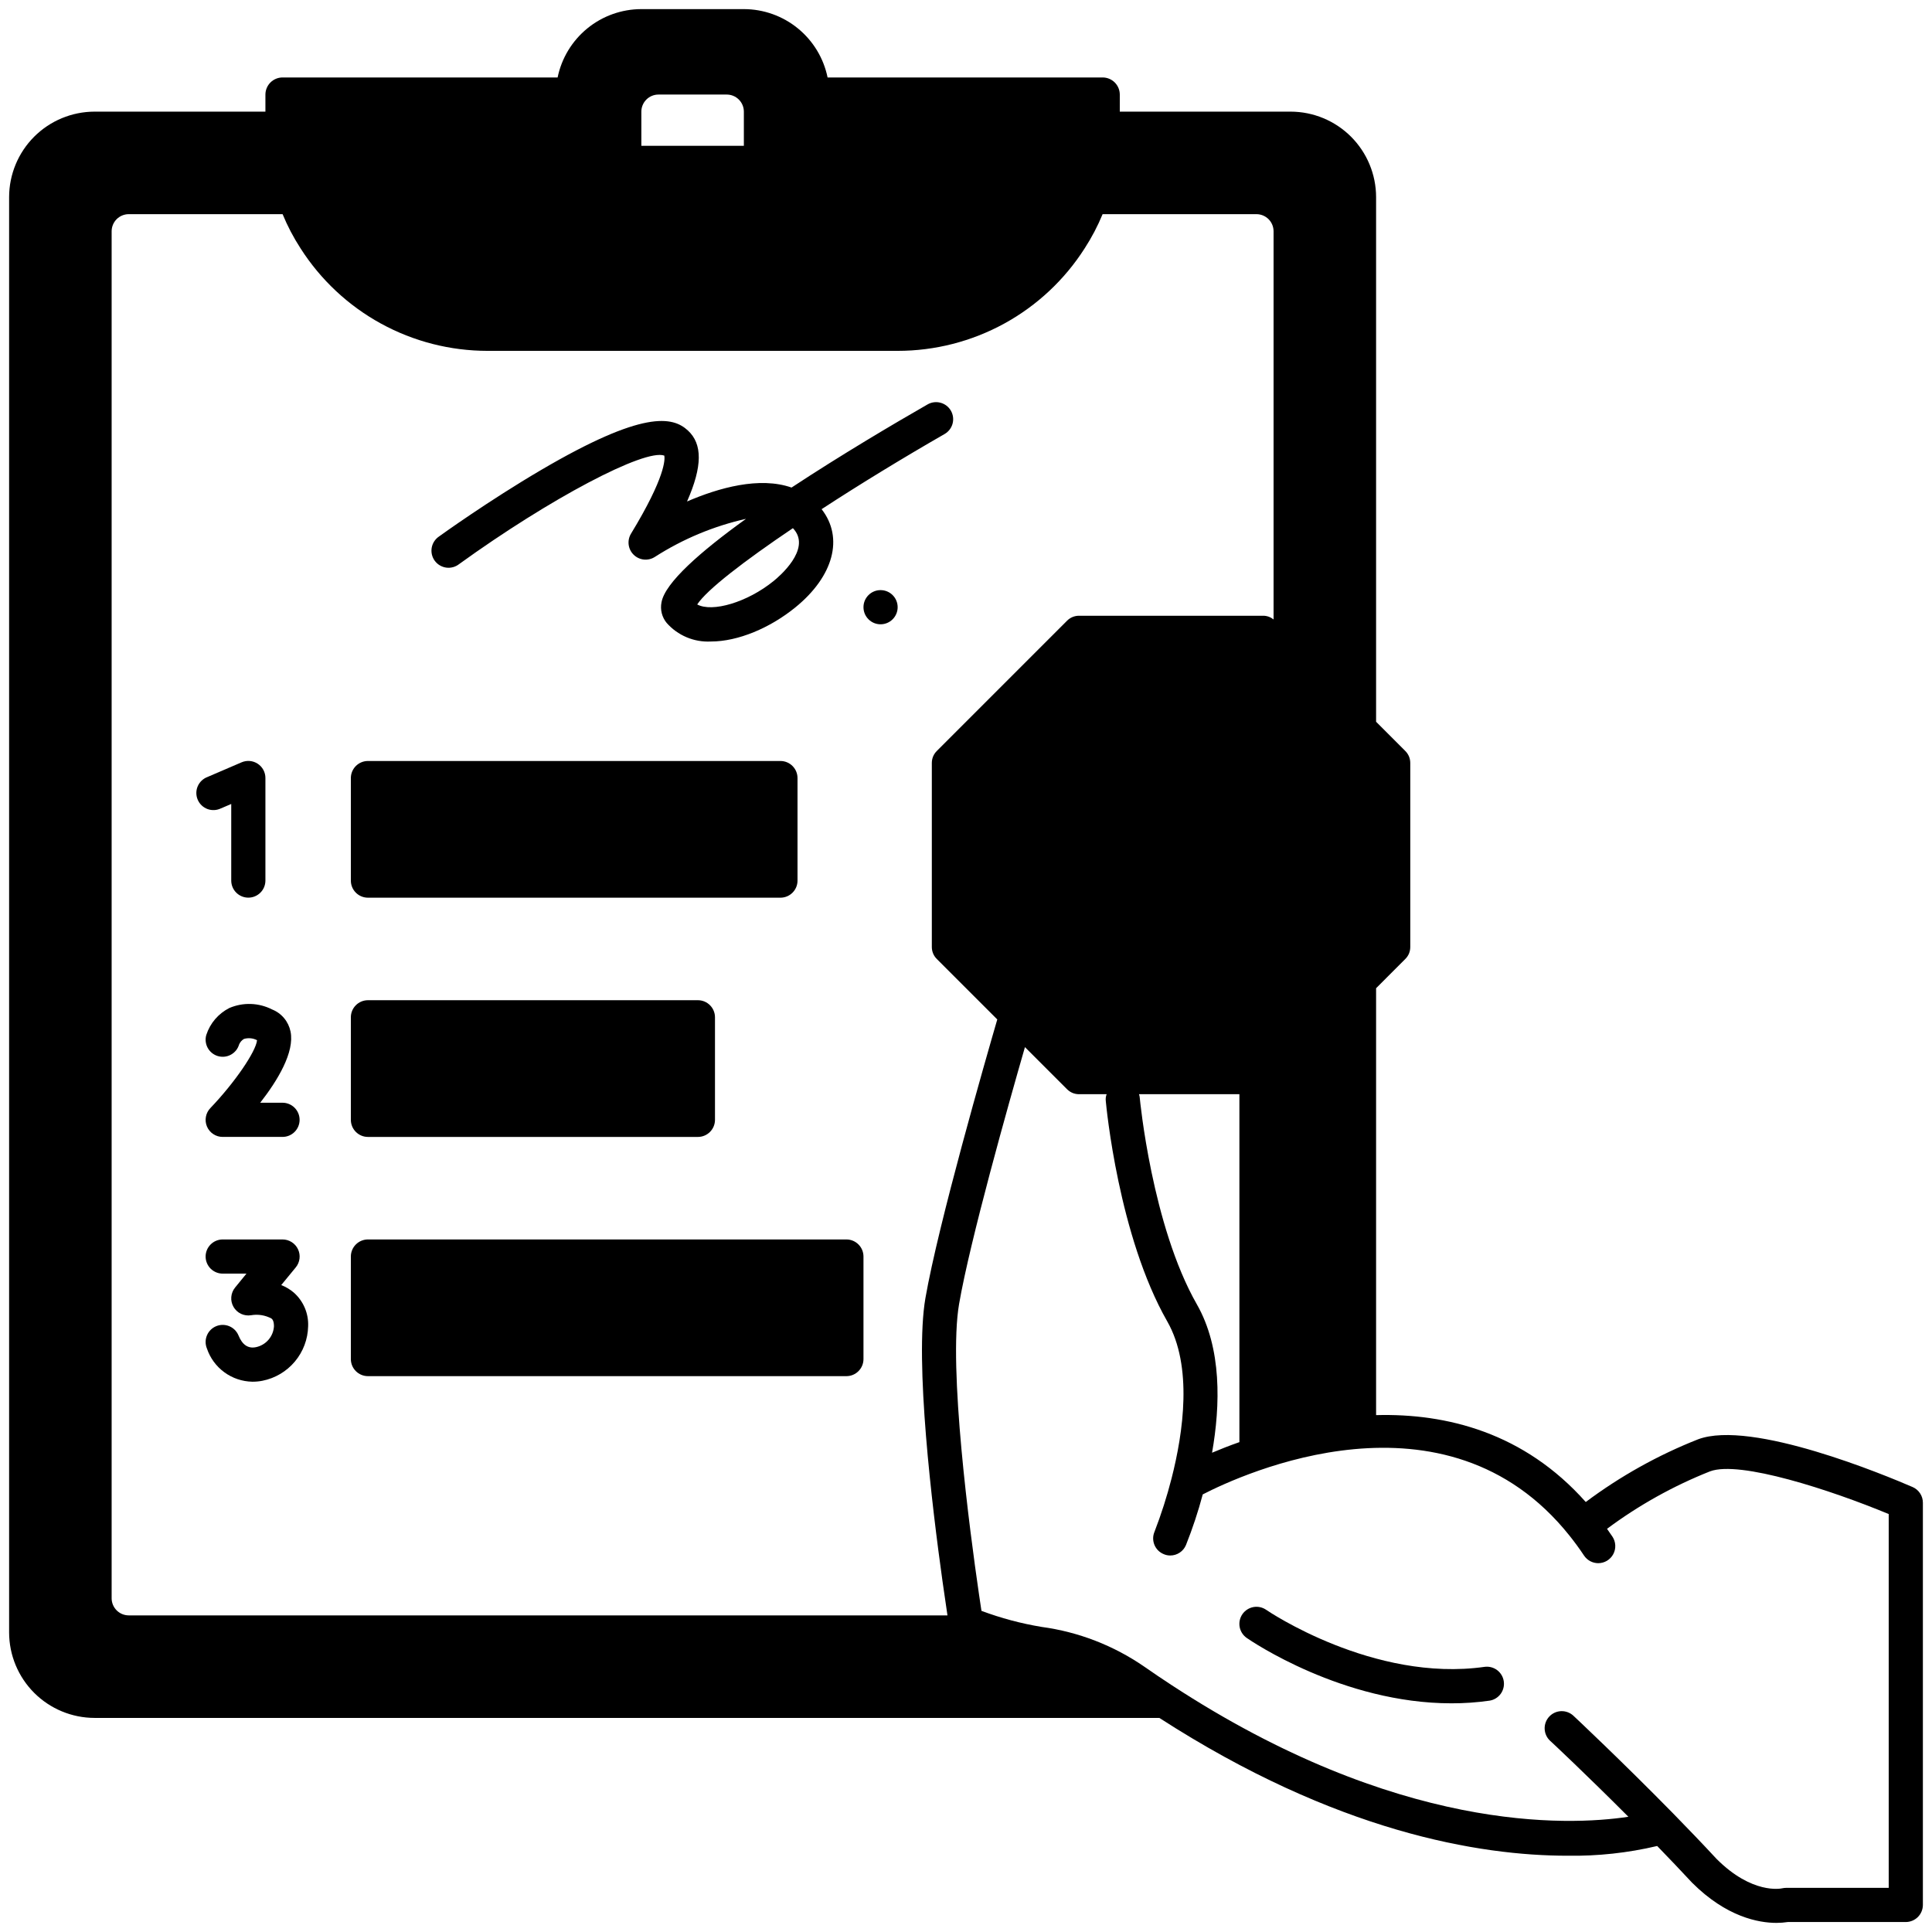<svg width="106" height="106" viewBox="0 0 106 106" fill="none" xmlns="http://www.w3.org/2000/svg">
<path d="M104.938 81.588C103.484 80.96 96.102 77.871 93.167 78.968C90.969 79.835 88.896 80.993 87.003 82.408C83.614 78.597 79.367 77.538 75.5 77.641V54.219L77.098 52.62C77.186 52.534 77.256 52.431 77.304 52.318C77.351 52.204 77.375 52.082 77.375 51.959V41.86C77.375 41.737 77.351 41.615 77.304 41.501C77.256 41.388 77.186 41.285 77.098 41.199L75.5 39.6V10.812C75.498 9.57 75.003 8.379 74.125 7.5C73.246 6.622 72.055 6.127 70.812 6.125H61.438V5.188C61.437 4.939 61.338 4.701 61.162 4.525C60.986 4.35 60.748 4.251 60.5 4.25H45.406C45.189 3.192 44.613 2.241 43.776 1.558C42.94 0.875 41.893 0.501 40.812 0.5H35.188C34.107 0.501 33.06 0.875 32.224 1.558C31.387 2.241 30.811 3.192 30.594 4.25H15.5C15.252 4.251 15.014 4.35 14.838 4.525C14.662 4.701 14.563 4.939 14.562 5.188V6.125H5.188C3.945 6.127 2.754 6.622 1.875 7.5C0.997 8.379 0.502 9.57 0.5 10.812V89.566C0.502 90.809 0.997 92 1.875 92.879C2.754 93.757 3.945 94.252 5.188 94.254H63.608C73.325 100.526 81.181 101.815 86.005 101.815C87.659 101.841 89.311 101.661 90.922 101.281C91.569 101.947 92.216 102.627 92.834 103.292C94.723 105.181 96.491 105.5 97.466 105.5C97.674 105.5 97.883 105.484 98.089 105.453H104.562C104.811 105.452 105.049 105.353 105.225 105.178C105.4 105.002 105.499 104.764 105.5 104.516V82.451C105.501 82.268 105.448 82.088 105.348 81.935C105.248 81.782 105.105 81.661 104.938 81.588ZM65.67 71.57C63.2 67.249 62.539 60.301 62.534 60.236C62.53 60.167 62.516 60.099 62.492 60.034H68V79.123C67.438 79.319 66.936 79.521 66.5 79.704C66.959 77.097 67.039 73.971 65.67 71.57V71.57ZM51.711 86.754C51.823 87.555 51.922 88.202 51.983 88.629H7.062C6.814 88.628 6.576 88.529 6.4 88.353C6.225 88.178 6.126 87.94 6.125 87.691V12.688C6.126 12.439 6.225 12.201 6.4 12.025C6.576 11.85 6.814 11.751 7.062 11.75H15.505C15.774 12.404 16.104 13.032 16.489 13.625C17.589 15.349 19.106 16.769 20.899 17.752C22.692 18.735 24.705 19.25 26.75 19.25H49.25C51.295 19.25 53.307 18.735 55.101 17.752C56.894 16.769 58.411 15.349 59.511 13.625C59.896 13.032 60.225 12.404 60.495 11.75H68.938C69.186 11.751 69.424 11.85 69.6 12.025C69.775 12.201 69.874 12.439 69.875 12.688V33.989C69.713 33.854 69.509 33.781 69.298 33.783H59.202C59.078 33.782 58.957 33.807 58.843 33.854C58.73 33.902 58.627 33.971 58.541 34.059L51.402 41.199C51.314 41.285 51.244 41.388 51.196 41.501C51.149 41.615 51.125 41.737 51.125 41.86V51.957C51.125 52.08 51.149 52.202 51.196 52.316C51.244 52.429 51.314 52.532 51.402 52.618L54.716 55.932C54.097 58.06 51.486 67.126 50.773 71.223C50.173 74.703 51.144 82.699 51.711 86.754V86.754ZM35.188 8V6.125C35.188 5.877 35.287 5.639 35.463 5.463C35.639 5.287 35.877 5.188 36.125 5.188H39.875C40.123 5.188 40.361 5.287 40.537 5.463C40.713 5.639 40.812 5.877 40.812 6.125V8H35.188ZM103.625 103.578H98C97.926 103.579 97.852 103.587 97.78 103.602C97.709 103.62 96.134 103.944 94.184 101.994C93.411 101.159 92.586 100.302 91.78 99.477C88.991 96.636 86.361 94.165 86.328 94.137C86.147 93.967 85.905 93.876 85.656 93.883C85.407 93.891 85.172 93.998 85.002 94.179C84.831 94.361 84.74 94.603 84.748 94.851C84.756 95.1 84.862 95.335 85.044 95.506C85.077 95.529 87.027 97.357 89.342 99.678C85.991 100.184 76.653 100.554 64.259 92.44C63.772 92.121 63.284 91.793 62.788 91.446C61.107 90.285 59.177 89.536 57.153 89.262C56.026 89.076 54.919 88.781 53.848 88.38C53.811 88.146 53.764 87.837 53.712 87.466C53.202 83.974 52.02 75.03 52.62 71.547C53.22 68.064 55.33 60.583 56.234 57.451L58.541 59.758C58.627 59.845 58.73 59.915 58.843 59.963C58.957 60.01 59.078 60.034 59.202 60.034H60.716C60.671 60.152 60.655 60.279 60.669 60.404C60.697 60.704 61.367 67.82 64.044 72.503C65.445 74.96 64.925 78.588 64.278 81.115C64.024 82.109 63.711 83.087 63.341 84.044C63.293 84.158 63.268 84.28 63.268 84.403C63.268 84.526 63.292 84.648 63.339 84.762C63.386 84.875 63.455 84.979 63.542 85.066C63.629 85.152 63.733 85.221 63.847 85.268C63.959 85.317 64.081 85.343 64.203 85.343C64.389 85.344 64.57 85.289 64.725 85.186C64.879 85.084 64.999 84.938 65.07 84.766C65.431 83.86 65.738 82.934 65.989 81.991C68.136 80.885 79.306 75.724 86.112 84.255C86.384 84.597 86.652 84.958 86.909 85.347C86.995 85.475 87.111 85.58 87.246 85.653C87.382 85.726 87.534 85.764 87.688 85.765C87.857 85.764 88.023 85.718 88.169 85.631C88.314 85.543 88.433 85.418 88.513 85.269C88.593 85.119 88.63 84.951 88.622 84.781C88.614 84.612 88.56 84.448 88.466 84.307C88.367 84.162 88.269 84.021 88.17 83.88C89.908 82.585 91.809 81.525 93.823 80.726C95.45 80.116 100.466 81.757 103.625 83.069V103.578Z" fill="black"/>
<path d="M81.463 91.451C75.355 92.323 69.528 88.367 69.472 88.325C69.267 88.183 69.015 88.128 68.77 88.172C68.525 88.217 68.308 88.357 68.166 88.561C68.025 88.766 67.97 89.018 68.014 89.263C68.059 89.508 68.199 89.725 68.403 89.867C68.638 90.031 73.658 93.453 79.63 93.453C80.331 93.455 81.031 93.406 81.725 93.307C81.968 93.269 82.186 93.136 82.332 92.939C82.478 92.741 82.54 92.494 82.506 92.25C82.472 92.007 82.343 91.787 82.148 91.637C81.953 91.488 81.707 91.421 81.463 91.451V91.451Z" fill="black"/>
<path d="M52.17 22.531C52.046 22.316 51.841 22.16 51.601 22.096C51.361 22.031 51.106 22.065 50.891 22.189C49.058 23.239 46.161 24.95 43.428 26.75C41.675 26.136 39.444 26.759 37.695 27.514C38.548 25.578 38.544 24.36 37.742 23.619C36.903 22.845 35.291 22.498 29.689 25.785C26.806 27.477 24.2 29.352 24.092 29.431C23.987 29.501 23.897 29.591 23.827 29.697C23.757 29.802 23.71 29.921 23.687 30.045C23.665 30.169 23.667 30.297 23.695 30.42C23.723 30.543 23.776 30.66 23.849 30.762C23.924 30.864 24.017 30.951 24.126 31.016C24.234 31.081 24.354 31.124 24.479 31.142C24.604 31.159 24.732 31.151 24.854 31.118C24.976 31.085 25.09 31.028 25.189 30.95C30.167 27.355 35.375 24.607 36.448 24.997C36.486 25.189 36.523 26.155 34.62 29.281C34.511 29.462 34.465 29.675 34.492 29.886C34.519 30.096 34.616 30.291 34.768 30.438C34.919 30.586 35.117 30.678 35.327 30.7C35.538 30.721 35.75 30.671 35.928 30.556C37.461 29.573 39.153 28.866 40.93 28.466C38.436 30.261 36.486 31.972 36.294 33.045C36.254 33.243 36.259 33.447 36.307 33.642C36.356 33.837 36.447 34.019 36.575 34.175C36.876 34.517 37.251 34.786 37.67 34.963C38.09 35.14 38.544 35.22 38.998 35.197C40.498 35.197 42.247 34.452 43.63 33.331C45.739 31.62 46.301 29.506 45.078 27.936C47.192 26.557 49.559 25.114 51.828 23.811C52.043 23.686 52.2 23.482 52.264 23.242C52.328 23.002 52.294 22.746 52.17 22.531ZM42.448 31.875C41 33.051 39.078 33.609 38.253 33.164C38.778 32.358 40.827 30.783 43.503 28.978C43.535 29.01 43.565 29.045 43.592 29.081C44.45 30.164 42.791 31.598 42.448 31.875Z" fill="black"/>
<path d="M48.312 34.252C48.83 34.252 49.25 33.832 49.25 33.314C49.25 32.796 48.83 32.377 48.312 32.377C47.795 32.377 47.375 32.796 47.375 33.314C47.375 33.832 47.795 34.252 48.312 34.252Z" fill="black"/>
<path d="M46.438 68.003H20.188C19.67 68.003 19.25 68.423 19.25 68.94V74.566C19.25 75.084 19.67 75.503 20.188 75.503H46.438C46.955 75.503 47.375 75.084 47.375 74.566V68.94C47.375 68.423 46.955 68.003 46.438 68.003Z" fill="black"/>
<path d="M42.819 41.752H20.188C19.67 41.752 19.25 42.172 19.25 42.69V48.315C19.25 48.833 19.67 49.252 20.188 49.252H42.819C43.337 49.252 43.756 48.833 43.756 48.315V42.69C43.756 42.172 43.337 41.752 42.819 41.752Z" fill="black"/>
<path d="M38.291 54.877H20.188C19.67 54.877 19.25 55.297 19.25 55.815V61.44C19.25 61.958 19.67 62.378 20.188 62.378H38.291C38.808 62.378 39.228 61.958 39.228 61.44V55.815C39.228 55.297 38.808 54.877 38.291 54.877Z" fill="black"/>
<path d="M16.109 70.909C15.906 70.739 15.677 70.602 15.43 70.506L16.227 69.536C16.34 69.399 16.411 69.232 16.433 69.055C16.455 68.879 16.426 68.7 16.349 68.539C16.273 68.378 16.153 68.243 16.003 68.148C15.852 68.053 15.678 68.003 15.5 68.003H12.219C11.97 68.003 11.732 68.102 11.556 68.278C11.38 68.454 11.281 68.692 11.281 68.941C11.281 69.189 11.38 69.428 11.556 69.604C11.732 69.779 11.97 69.878 12.219 69.878H13.522L12.898 70.642C12.778 70.79 12.705 70.97 12.69 71.16C12.674 71.35 12.717 71.54 12.812 71.704C12.907 71.869 13.05 72.001 13.222 72.083C13.394 72.164 13.587 72.192 13.775 72.161C14.156 72.094 14.549 72.157 14.891 72.339C14.933 72.372 15.031 72.456 15.031 72.766C15.015 73.04 14.909 73.301 14.729 73.509C14.55 73.716 14.306 73.859 14.037 73.914C13.611 73.999 13.297 73.787 13.086 73.272C13.039 73.158 12.97 73.055 12.884 72.967C12.797 72.88 12.694 72.811 12.58 72.763C12.466 72.716 12.345 72.691 12.222 72.691C12.098 72.69 11.976 72.714 11.863 72.761C11.749 72.808 11.645 72.876 11.558 72.963C11.47 73.05 11.401 73.153 11.354 73.267C11.306 73.38 11.282 73.502 11.281 73.626C11.281 73.749 11.305 73.871 11.352 73.984C11.528 74.508 11.863 74.965 12.309 75.291C12.756 75.618 13.292 75.798 13.845 75.808C14.031 75.809 14.216 75.792 14.398 75.756C15.095 75.618 15.722 75.246 16.178 74.702C16.634 74.158 16.891 73.475 16.906 72.766C16.921 72.416 16.857 72.068 16.719 71.747C16.581 71.426 16.373 71.14 16.109 70.909V70.909Z" fill="black"/>
<path d="M12.584 55.304C12.287 55.455 12.021 55.663 11.804 55.916C11.587 56.169 11.422 56.463 11.319 56.781C11.284 56.899 11.273 57.023 11.287 57.145C11.3 57.267 11.338 57.386 11.397 57.494C11.456 57.602 11.536 57.697 11.632 57.774C11.728 57.851 11.838 57.909 11.956 57.943C12.074 57.977 12.198 57.988 12.321 57.975C12.443 57.962 12.562 57.924 12.669 57.865C12.777 57.806 12.873 57.726 12.95 57.63C13.027 57.534 13.084 57.424 13.119 57.306C13.172 57.178 13.266 57.071 13.386 57.001C13.625 56.931 13.882 56.956 14.103 57.071C14.042 57.695 12.88 59.396 11.544 60.793C11.416 60.925 11.33 61.092 11.297 61.273C11.263 61.453 11.284 61.64 11.356 61.809C11.428 61.978 11.548 62.122 11.702 62.223C11.855 62.325 12.035 62.378 12.219 62.377H15.5C15.749 62.377 15.987 62.279 16.163 62.103C16.339 61.927 16.438 61.689 16.438 61.44C16.438 61.191 16.339 60.953 16.163 60.777C15.987 60.601 15.749 60.502 15.5 60.502H14.277C15.238 59.27 16.17 57.727 15.941 56.598C15.886 56.327 15.765 56.074 15.588 55.862C15.412 55.65 15.185 55.486 14.928 55.384C14.567 55.2 14.17 55.097 13.765 55.083C13.36 55.069 12.957 55.145 12.584 55.304Z" fill="black"/>
<path d="M12.12 44.353L12.687 44.11V48.312C12.687 48.561 12.786 48.8 12.962 48.975C13.138 49.151 13.376 49.25 13.625 49.25C13.874 49.25 14.112 49.151 14.288 48.975C14.464 48.8 14.562 48.561 14.562 48.312V42.688C14.563 42.532 14.524 42.379 14.451 42.242C14.377 42.106 14.271 41.989 14.141 41.904C14.011 41.818 13.863 41.766 13.708 41.752C13.553 41.739 13.397 41.764 13.255 41.825L11.38 42.631C11.261 42.676 11.153 42.744 11.061 42.832C10.97 42.92 10.897 43.025 10.847 43.142C10.797 43.258 10.772 43.384 10.772 43.511C10.773 43.638 10.799 43.763 10.849 43.879C10.899 43.996 10.972 44.101 11.064 44.188C11.156 44.276 11.265 44.343 11.383 44.388C11.502 44.432 11.629 44.451 11.755 44.445C11.882 44.439 12.006 44.407 12.12 44.352V44.353Z" fill="black"/>
</svg>
